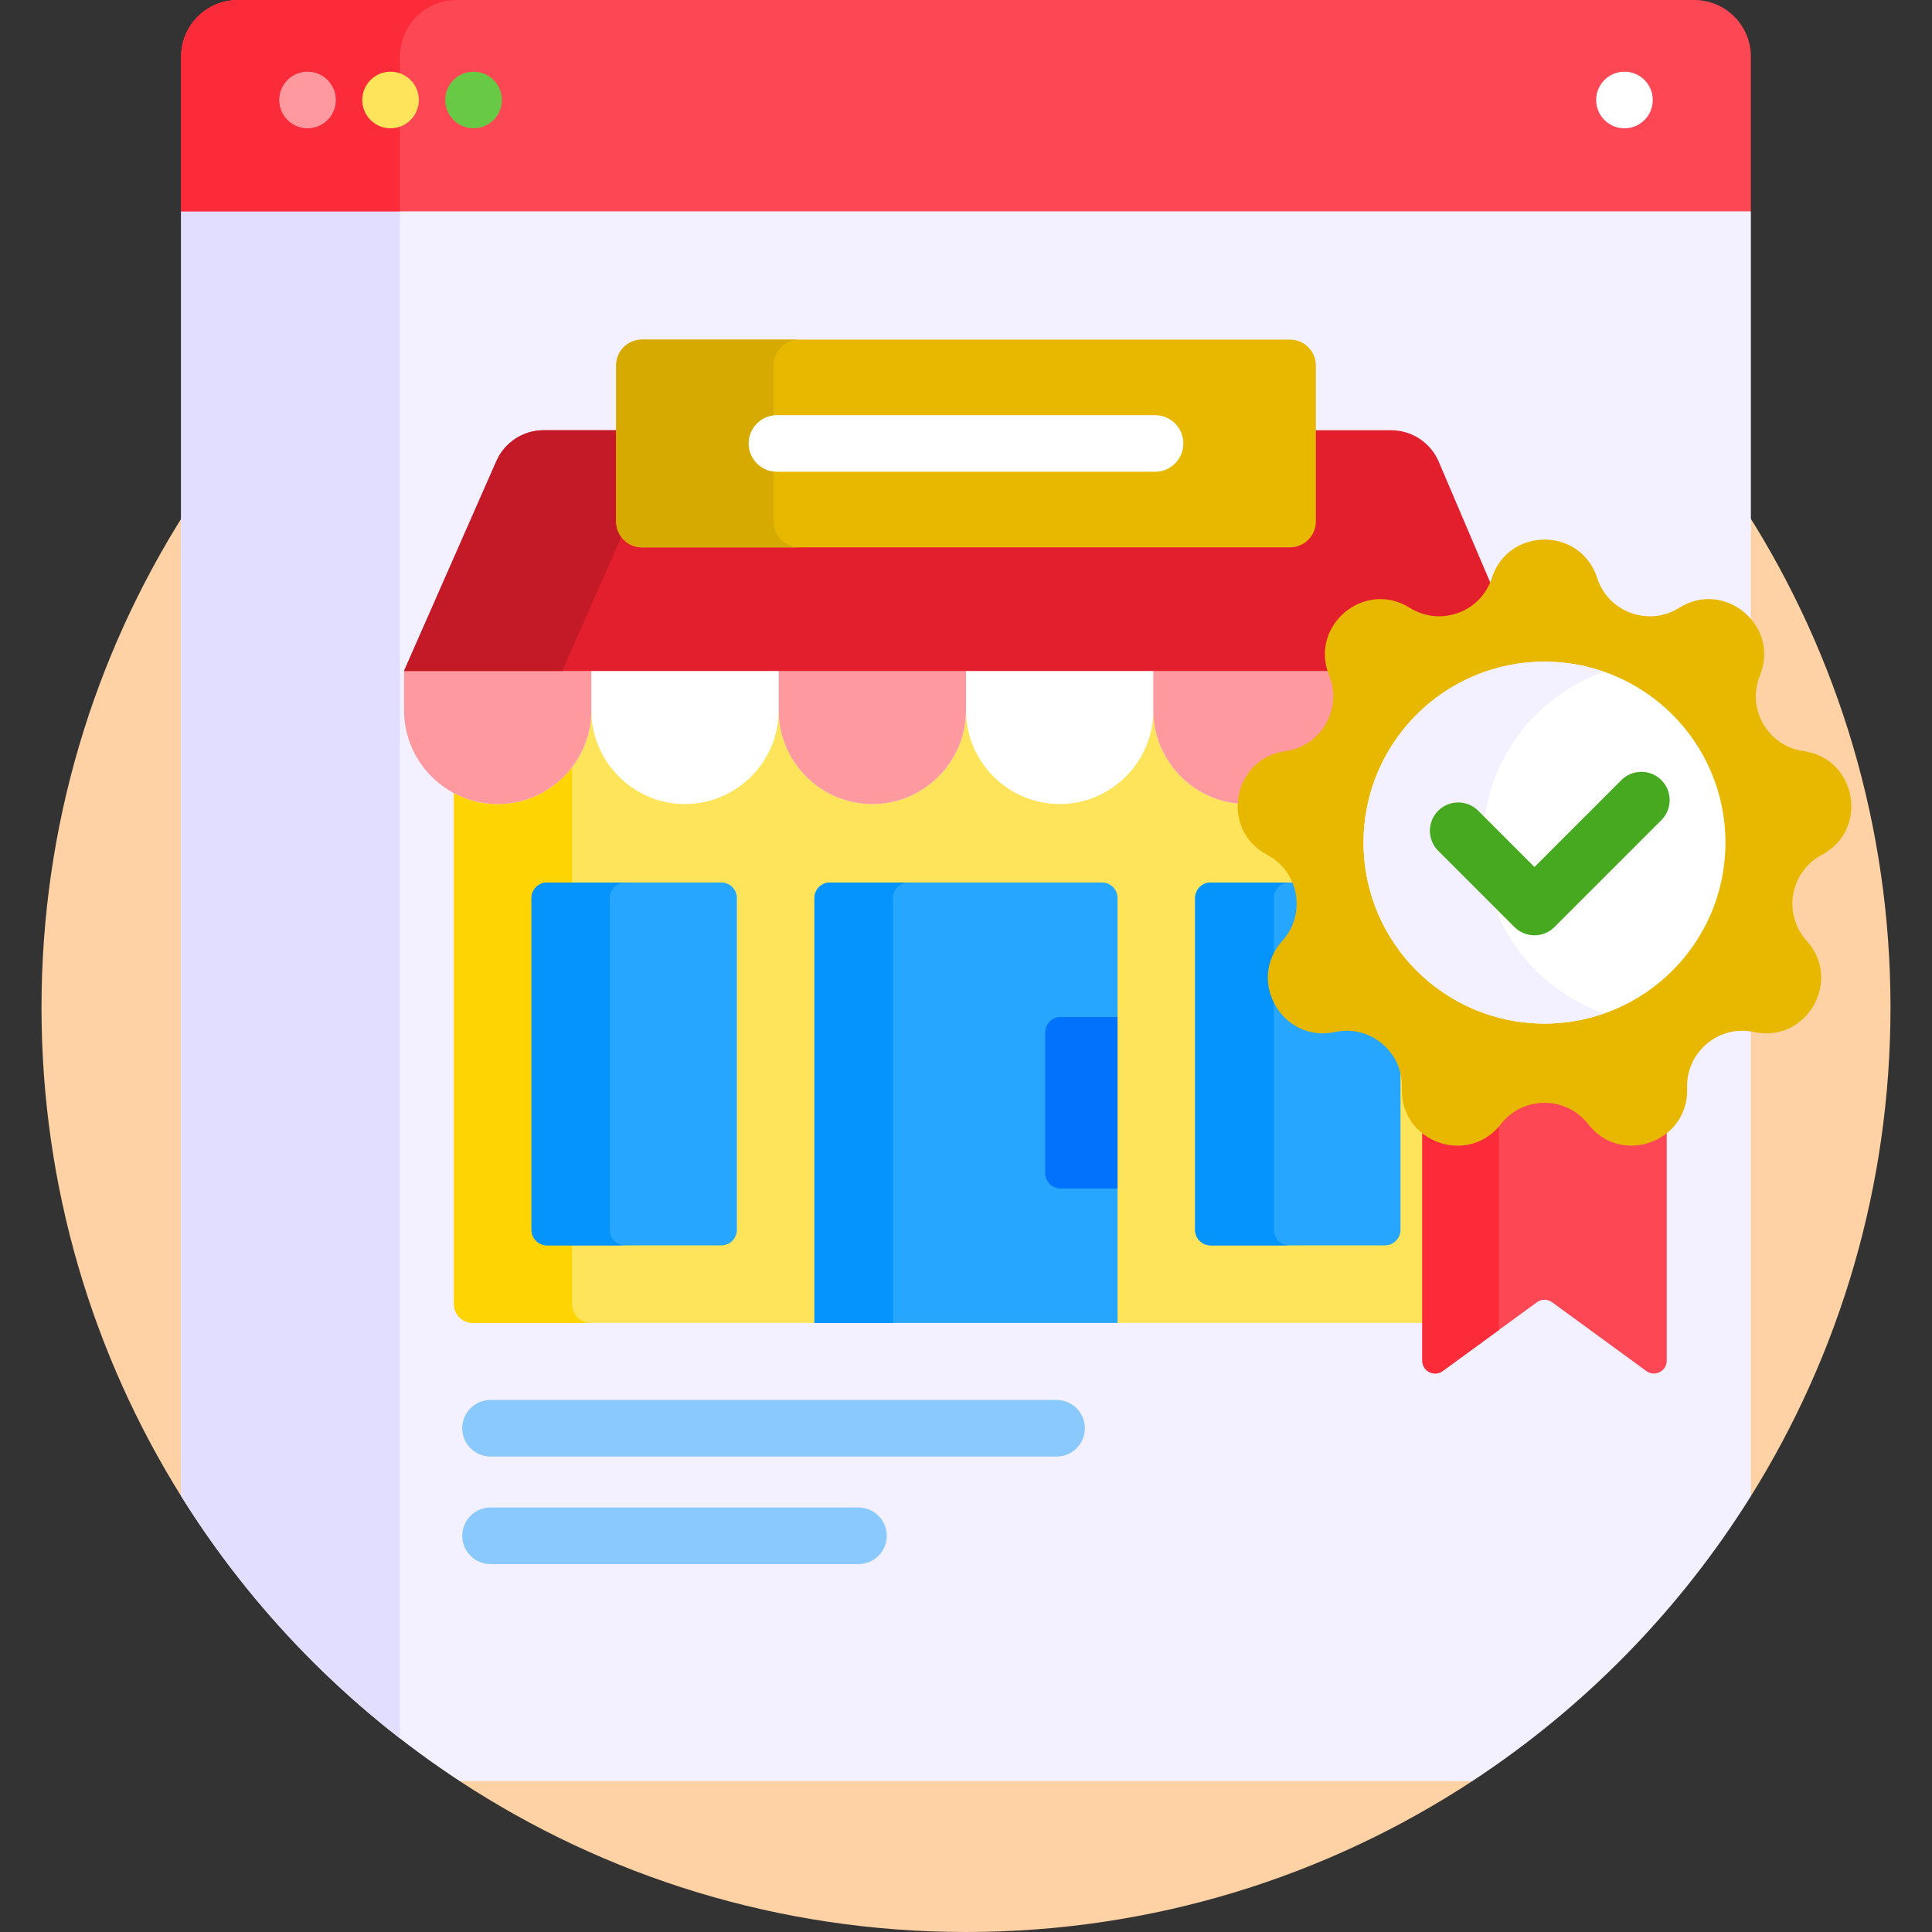 <svg width="101" height="101" viewBox="0 0 101 101" fill="none" xmlns="http://www.w3.org/2000/svg">
<rect x="0" y="0" width="101" height="101" fill="#333333" stroke="none"/>
<path d="M2.17 52.67C2.17 62.049 4.845 70.803 9.469 78.214L9.666 78.158V26.809C4.92 34.288 2.17 43.157 2.17 52.67Z" fill="#FED2A4"/>
<path d="M91.334 26.809V78.158L91.531 78.215C96.155 70.803 98.83 62.05 98.83 52.67C98.83 43.157 96.08 34.288 91.334 26.809V26.809Z" fill="#FED2A4"/>
<path d="M76.911 92.912H24.089L24.03 93.109C31.634 98.097 40.727 101 50.5 101C60.273 101 69.366 98.097 76.97 93.109L76.911 92.912Z" fill="#FED2A4"/>
<path d="M90.799 10.85H10.201L9.469 11.047V78.214C13.186 84.172 18.164 89.261 24.03 93.109H76.97C82.836 89.262 87.814 84.173 91.531 78.214V11.047L90.799 10.85Z" fill="#F3F0FF"/>
<path d="M74.551 59.147L74.477 59.088C73.804 58.555 73.452 57.775 73.484 56.893C73.516 56.046 73.21 55.245 72.624 54.637C72.043 54.034 71.234 53.688 70.404 53.688C70.186 53.688 69.965 53.712 69.749 53.758C69.546 53.801 69.343 53.824 69.145 53.824C68.088 53.824 67.157 53.203 66.713 52.205C66.272 51.21 66.448 50.13 67.184 49.316C67.828 48.604 68.101 47.653 67.935 46.707C67.768 45.762 67.186 44.962 66.337 44.513C65.283 43.956 64.736 42.837 64.943 41.663C65.15 40.489 66.047 39.625 67.228 39.462C68.179 39.33 69 38.778 69.48 37.946C69.96 37.115 70.028 36.128 69.666 35.238C69.618 35.121 69.581 35.001 69.549 34.882H23.734C23.734 34.893 23.731 34.904 23.731 34.916V68.173C23.731 68.718 24.173 69.159 24.717 69.159H42.577L42.774 68.962V46.947C42.774 46.609 43.049 46.333 43.387 46.333H57.612C57.951 46.333 58.226 46.609 58.226 46.947V68.963L58.423 69.16H74.551V59.147Z" fill="#FEE45A"/>
<path d="M9.469 11.047V78.214C12.507 83.085 16.39 87.374 20.91 90.88V11.047H9.469Z" fill="#E2DEFF"/>
<path d="M88.572 0H12.428C10.794 0 9.469 1.325 9.469 2.959V11.047H91.531V2.959C91.531 1.325 90.206 0 88.572 0Z" fill="#FD4755"/>
<path d="M23.869 0H12.428C10.794 0 9.469 1.325 9.469 2.959V11.047H20.91V2.959C20.91 1.325 22.235 0 23.869 0Z" fill="#FB2B3A"/>
<path d="M16.077 6.707C16.894 6.707 17.557 6.045 17.557 5.228C17.557 4.41 16.894 3.748 16.077 3.748C15.26 3.748 14.598 4.41 14.598 5.228C14.598 6.045 15.26 6.707 16.077 6.707Z" fill="#FE99A0"/>
<path d="M20.417 6.707C21.234 6.707 21.896 6.045 21.896 5.228C21.896 4.41 21.234 3.748 20.417 3.748C19.6 3.748 18.938 4.41 18.938 5.228C18.938 6.045 19.6 6.707 20.417 6.707Z" fill="#FEE45A"/>
<path d="M24.757 6.707C25.574 6.707 26.236 6.045 26.236 5.228C26.236 4.41 25.574 3.748 24.757 3.748C23.94 3.748 23.277 4.41 23.277 5.228C23.277 6.045 23.94 6.707 24.757 6.707Z" fill="#68CA44"/>
<path d="M84.923 6.707C85.74 6.707 86.402 6.045 86.402 5.228C86.402 4.41 85.74 3.748 84.923 3.748C84.106 3.748 83.443 4.41 83.443 5.228C83.443 6.045 84.106 6.707 84.923 6.707Z" fill="white"/>
<path d="M29.905 68.173V40.104C29.009 41.275 27.598 42.034 26.018 42.034C25.193 42.034 24.415 41.827 23.731 41.463V68.173C23.731 68.718 24.173 69.16 24.717 69.16H30.892C30.347 69.16 29.905 68.718 29.905 68.173Z" fill="#FED402"/>
<path d="M64.943 41.663C65.15 40.489 66.047 39.626 67.228 39.462C68.179 39.331 69 38.778 69.48 37.947C69.96 37.115 70.028 36.128 69.666 35.239C69.618 35.121 69.581 35.001 69.549 34.882H22.213L21.121 35.079V37.138C21.121 39.831 23.325 42.034 26.018 42.034C28.711 42.034 30.914 39.831 30.914 37.138C30.914 39.831 33.117 42.034 35.811 42.034C38.504 42.034 40.707 39.831 40.707 37.138C40.707 39.831 42.911 42.034 45.604 42.034C48.297 42.034 50.5 39.831 50.5 37.138C50.5 39.831 52.704 42.034 55.397 42.034C58.09 42.034 60.293 39.831 60.293 37.138C60.293 39.735 62.343 41.876 64.905 42.025C64.91 41.906 64.922 41.785 64.943 41.663V41.663Z" fill="white"/>
<path d="M27.786 64.294V46.947C27.786 46.499 28.149 46.136 28.597 46.136H37.711C38.159 46.136 38.522 46.499 38.522 46.947V64.294C38.522 64.742 38.159 65.105 37.711 65.105H28.597C28.149 65.105 27.786 64.742 27.786 64.294Z" fill="#26A6FE"/>
<path d="M31.873 64.295V46.948C31.873 46.5 32.236 46.137 32.684 46.137H28.597C28.149 46.137 27.786 46.5 27.786 46.948V64.295C27.786 64.743 28.149 65.106 28.597 65.106H32.684C32.236 65.106 31.873 64.743 31.873 64.295Z" fill="#0593FC"/>
<path d="M72.624 54.637C72.043 54.034 71.234 53.688 70.404 53.688C70.186 53.688 69.965 53.712 69.749 53.758C69.546 53.801 69.343 53.824 69.145 53.824C68.088 53.824 67.157 53.203 66.713 52.205C66.272 51.21 66.448 50.13 67.184 49.316C67.828 48.604 68.101 47.653 67.935 46.707C67.9 46.509 67.843 46.319 67.773 46.136H63.289C62.841 46.136 62.478 46.499 62.478 46.947V64.294C62.478 64.742 62.841 65.105 63.289 65.105H72.403C72.851 65.105 73.214 64.742 73.214 64.294V55.513C73.071 55.194 72.875 54.897 72.624 54.637V54.637Z" fill="#26A6FE"/>
<path d="M66.592 64.294V46.947C66.592 46.499 66.955 46.136 67.403 46.136H63.289C62.841 46.136 62.478 46.499 62.478 46.947V64.294C62.478 64.742 62.841 65.105 63.289 65.105H67.403C66.955 65.105 66.592 64.742 66.592 64.294Z" fill="#0593FC"/>
<path d="M58.424 46.947C58.424 46.499 58.06 46.136 57.613 46.136H43.387C42.94 46.136 42.576 46.499 42.576 46.947V69.16H58.423V62.132L57.984 61.935H55.45C55.112 61.935 54.836 61.659 54.836 61.321V53.975C54.836 53.637 55.112 53.361 55.45 53.361H57.983L58.423 53.164V46.947H58.424Z" fill="#26A6FE"/>
<path d="M47.497 46.136H43.388C42.94 46.136 42.577 46.499 42.577 46.947V69.16H46.686V46.947C46.686 46.499 47.049 46.136 47.497 46.136Z" fill="#0593FC"/>
<path d="M58.423 53.164H55.45C55.002 53.164 54.639 53.527 54.639 53.975V61.321C54.639 61.769 55.002 62.132 55.45 62.132H58.423V53.164Z" fill="#0172FB"/>
<path d="M22.026 34.882L21.121 35.079V37.138C21.121 39.831 23.325 42.034 26.018 42.034C28.711 42.034 30.914 39.831 30.914 37.138V34.882H22.026V34.882Z" fill="#FE99A0"/>
<path d="M40.707 34.882V37.138C40.707 39.831 42.911 42.035 45.604 42.035C48.297 42.035 50.5 39.831 50.5 37.138V34.882H40.707Z" fill="#FE99A0"/>
<path d="M64.943 41.663C65.15 40.489 66.047 39.626 67.228 39.462C68.179 39.331 69 38.778 69.48 37.947C69.96 37.115 70.028 36.128 69.666 35.239C69.618 35.121 69.581 35.001 69.549 34.882H60.293V37.138C60.293 39.735 62.343 41.877 64.905 42.025C64.91 41.906 64.922 41.785 64.943 41.663V41.663Z" fill="#FE99A0"/>
<path d="M75.213 24.135C74.788 23.139 73.81 22.492 72.727 22.492H68.592V27.262C68.592 27.899 68.074 28.417 67.438 28.417H33.562C32.926 28.417 32.408 27.899 32.408 27.262V22.492H28.424C27.352 22.492 26.382 23.125 25.95 24.106L21.121 35.079H69.612C69.339 34.278 69.44 33.434 69.907 32.74C70.415 31.985 71.279 31.515 72.162 31.515C72.663 31.515 73.145 31.659 73.595 31.942C74.09 32.252 74.656 32.416 75.233 32.416C76.429 32.416 77.494 31.738 78.008 30.691L75.213 24.135Z" fill="#E41F2D"/>
<path d="M32.211 27.262V22.492H28.424C27.352 22.492 26.382 23.125 25.95 24.106L21.121 35.079H29.393L32.478 28.067C32.311 27.842 32.211 27.564 32.211 27.262Z" fill="#C41926"/>
<path d="M67.438 28.614H33.562C32.816 28.614 32.211 28.009 32.211 27.262V19.105C32.211 18.359 32.816 17.754 33.562 17.754H67.437C68.184 17.754 68.789 18.359 68.789 19.105V27.262C68.789 28.009 68.184 28.614 67.438 28.614Z" fill="#E8B800"/>
<path d="M40.439 27.262V19.105C40.439 18.359 41.044 17.754 41.791 17.754H33.562C32.816 17.754 32.211 18.359 32.211 19.105V27.262C32.211 28.009 32.816 28.614 33.562 28.614H41.791C41.044 28.614 40.439 28.009 40.439 27.262Z" fill="#D7AA02"/>
<path d="M60.383 24.663H40.617C39.8 24.663 39.137 24.001 39.137 23.184C39.137 22.367 39.8 21.704 40.617 21.704H60.383C61.2 21.704 61.862 22.367 61.862 23.184C61.862 24.001 61.2 24.663 60.383 24.663Z" fill="white"/>
<path d="M55.234 76.144H25.645C24.828 76.144 24.165 75.482 24.165 74.665C24.165 73.848 24.828 73.186 25.645 73.186H55.234C56.051 73.186 56.714 73.848 56.714 74.665C56.714 75.482 56.051 76.144 55.234 76.144Z" fill="#8AC9FE"/>
<path d="M44.878 81.767H25.645C24.828 81.767 24.165 81.104 24.165 80.287C24.165 79.47 24.828 78.808 25.645 78.808H44.878C45.695 78.808 46.357 79.47 46.357 80.287C46.357 81.104 45.695 81.767 44.878 81.767Z" fill="#8AC9FE"/>
<path d="M85.278 59.694C84.451 59.694 83.706 59.322 83.181 58.647C82.592 57.889 81.703 57.455 80.743 57.455C79.783 57.455 78.894 57.889 78.304 58.647C77.779 59.322 77.035 59.694 76.208 59.694C76.208 59.694 76.207 59.694 76.207 59.694C75.522 59.694 74.858 59.436 74.354 58.984V71.133C74.354 71.682 74.977 71.998 75.421 71.674L80.347 68.076C80.583 67.904 80.903 67.904 81.138 68.076L86.065 71.674C86.508 71.998 87.132 71.681 87.132 71.133V58.984C86.627 59.436 85.963 59.694 85.278 59.694V59.694Z" fill="#FD4755"/>
<path d="M74.354 59.243V71.133C74.354 71.682 74.977 71.998 75.42 71.674L78.36 69.528V58.887C77.251 60.178 75.484 60.139 74.354 59.243Z" fill="#FB2B3A"/>
<path d="M83.495 30.213C84.074 32.008 86.188 32.777 87.785 31.775C90.163 30.282 93.059 32.712 92.002 35.313C91.292 37.06 92.417 39.008 94.285 39.267C97.066 39.652 97.722 43.375 95.241 44.688C93.574 45.57 93.183 47.785 94.448 49.184C96.331 51.267 94.441 54.541 91.696 53.951C89.852 53.555 88.129 55.001 88.198 56.886C88.302 59.692 84.749 60.985 83.026 58.768C81.868 57.28 79.618 57.28 78.46 58.768C76.736 60.985 73.184 59.692 73.288 56.886C73.357 55.001 71.634 53.555 69.79 53.951C67.045 54.541 65.155 51.267 67.038 49.184C68.303 47.785 67.912 45.57 66.245 44.688C63.763 43.375 64.42 39.652 67.201 39.267C69.069 39.008 70.194 37.06 69.484 35.313C68.427 32.712 71.323 30.282 73.701 31.775C75.298 32.777 77.412 32.008 77.991 30.213C78.852 27.541 82.633 27.541 83.495 30.213V30.213Z" fill="#E8B800"/>
<path d="M80.743 53.511C85.968 53.511 90.203 49.275 90.203 44.05C90.203 38.825 85.968 34.59 80.743 34.59C75.518 34.59 71.282 38.825 71.282 44.05C71.282 49.275 75.518 53.511 80.743 53.511Z" fill="white"/>
<path d="M77.525 44.05C77.525 39.919 80.174 36.409 83.864 35.119C82.887 34.778 81.837 34.59 80.743 34.59C75.518 34.59 71.282 38.825 71.282 44.05C71.282 49.275 75.518 53.511 80.743 53.511C81.837 53.511 82.887 53.323 83.864 52.981C80.174 51.691 77.525 48.181 77.525 44.05V44.05Z" fill="#F3F0FF"/>
<path d="M80.218 48.896C79.826 48.896 79.449 48.74 79.172 48.463L75.185 44.476C74.607 43.898 74.607 42.961 75.185 42.383C75.763 41.806 76.699 41.806 77.277 42.383L80.218 45.325L84.76 40.782C85.338 40.205 86.275 40.205 86.852 40.782C87.43 41.36 87.43 42.297 86.852 42.874L81.264 48.463C80.987 48.74 80.611 48.896 80.218 48.896Z" fill="#47A920"/>
</svg>
